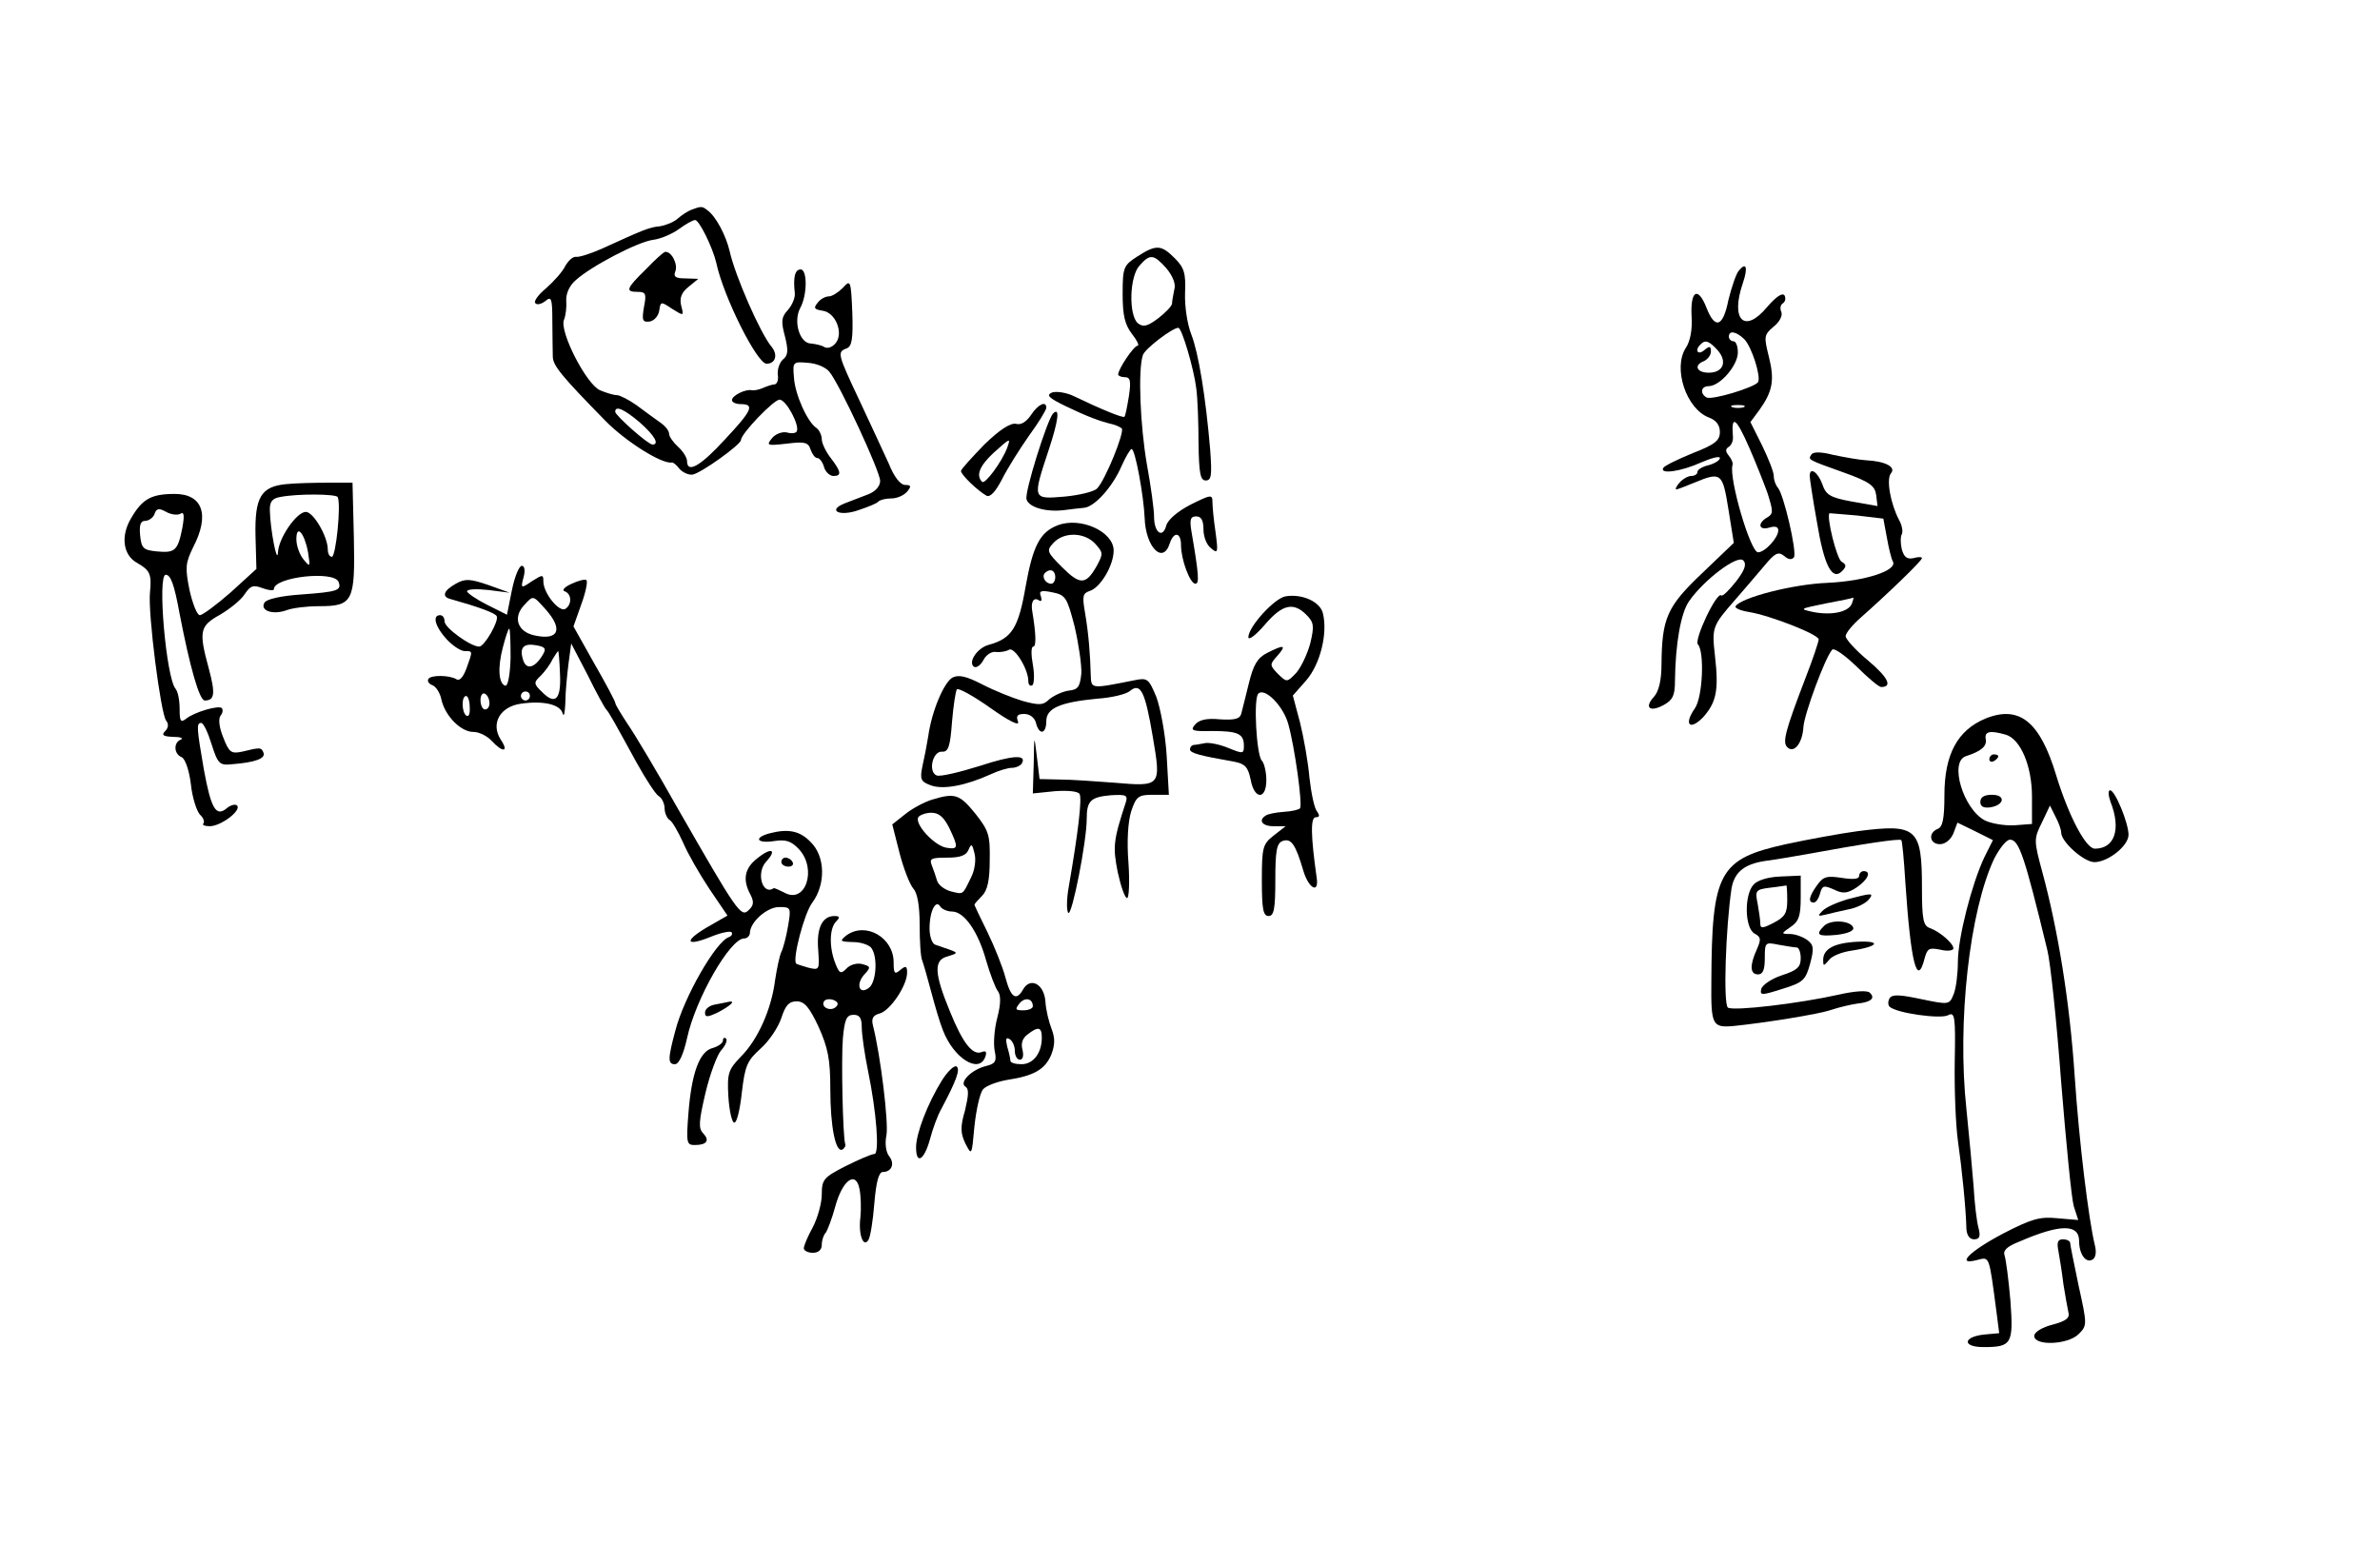 <?xml version="1.0" standalone="no"?>
<!DOCTYPE svg PUBLIC "-//W3C//DTD SVG 20010904//EN"
 "http://www.w3.org/TR/2001/REC-SVG-20010904/DTD/svg10.dtd">
<svg version="1.0" xmlns="http://www.w3.org/2000/svg"
 width="530pt" height="344pt" viewBox="0 0 530 344"
 preserveAspectRatio="xMidYMid meet">
<g transform="translate(0,344) scale(0.1,-0.1)"
fill="#000000" stroke="none">
<path d="M1540 2973 c-8 -3 -22 -12 -31 -20 -9 -8 -27 -15 -40 -17 -23 -2 -37
-8 -129 -50 -25 -11 -50 -19 -57 -18 -7 1 -17 -8 -24 -20 -6 -13 -26 -35 -43
-50 -17 -14 -28 -29 -24 -33 4 -5 14 -2 23 5 13 11 15 5 15 -46 0 -33 1 -68 1
-78 0 -20 20 -44 117 -143 45 -46 126 -97 148 -93 3 1 11 -6 17 -14 7 -8 20
-14 29 -13 19 3 108 67 108 77 0 14 73 90 86 90 15 0 46 -59 38 -71 -2 -4 -12
-5 -22 -2 -10 2 -25 -3 -33 -13 -13 -16 -11 -17 33 -12 40 5 48 3 53 -13 4
-11 10 -19 15 -19 5 0 12 -9 15 -20 3 -11 13 -20 21 -20 19 0 17 10 -6 40 -11
14 -20 33 -20 42 0 9 -6 21 -12 25 -20 13 -48 75 -50 113 -3 34 -2 35 31 32
19 -1 40 -10 48 -20 23 -28 113 -222 113 -243 0 -12 -11 -24 -27 -30 -16 -6
-39 -15 -52 -20 -40 -16 -11 -30 31 -15 21 7 41 15 44 19 4 4 17 7 29 7 13 0
28 7 35 15 10 12 9 15 -4 15 -11 0 -25 18 -37 48 -12 26 -41 89 -65 140 -49
104 -50 108 -29 116 12 4 15 21 13 80 -3 72 -4 74 -21 55 -10 -10 -24 -19 -31
-19 -8 0 -19 -6 -25 -14 -10 -12 -8 -15 11 -18 29 -4 47 -50 29 -72 -7 -9 -18
-13 -25 -9 -6 4 -20 7 -30 8 -25 0 -40 49 -24 79 16 29 16 86 1 86 -13 0 -17
-18 -13 -53 1 -10 -6 -27 -16 -38 -14 -15 -15 -25 -6 -58 8 -32 7 -43 -5 -52
-7 -7 -12 -21 -11 -33 2 -11 -1 -21 -7 -22 -5 0 -17 -4 -26 -8 -9 -4 -20 -6
-25 -5 -14 3 -44 -12 -44 -22 0 -5 9 -9 20 -9 31 0 25 -14 -36 -79 -54 -59
-84 -76 -84 -48 0 8 -9 22 -20 32 -11 10 -20 23 -20 29 0 7 -9 18 -21 26 -11
8 -35 25 -52 38 -17 12 -37 22 -43 22 -7 0 -24 5 -38 11 -31 14 -91 132 -80
157 4 10 6 28 5 42 -1 16 7 34 21 46 34 31 139 86 173 90 16 2 42 13 57 24 15
11 31 20 36 20 9 0 39 -61 47 -95 16 -76 91 -225 112 -225 20 0 26 20 11 38
-25 30 -81 158 -93 212 -8 35 -31 79 -50 92 -11 9 -14 9 -35 1z m-115 -474
c33 -29 44 -49 28 -49 -10 0 -83 65 -83 73 0 15 21 5 55 -24z"/>
<path d="M2533 2869 c-31 -20 -33 -24 -33 -84 0 -48 5 -68 21 -89 11 -14 17
-26 12 -26 -8 0 -43 -52 -43 -64 0 -3 7 -6 15 -6 12 0 14 -8 9 -42 -4 -24 -8
-45 -10 -46 -2 -4 -53 17 -111 45 -18 9 -40 12 -50 9 -14 -6 -8 -12 31 -31 46
-22 74 -33 104 -40 8 -2 16 -6 20 -9 7 -8 -37 -116 -55 -134 -7 -7 -40 -15
-73 -18 -71 -6 -71 -6 -35 103 22 66 26 98 10 82 -13 -14 -64 -176 -59 -191 5
-18 44 -29 84 -24 14 2 33 4 43 5 24 1 65 47 85 94 9 20 19 37 22 37 8 0 27
-105 29 -153 2 -66 41 -105 56 -57 9 27 25 25 25 -4 0 -32 20 -86 32 -86 9 0
8 19 -9 118 -4 25 -2 32 11 32 11 0 16 -9 16 -29 0 -16 7 -35 17 -42 15 -13
16 -10 10 35 -4 27 -7 57 -7 68 0 17 -3 17 -49 -6 -29 -15 -51 -34 -54 -47 -8
-29 -27 -15 -27 20 0 16 -7 68 -16 117 -15 87 -20 210 -9 243 4 14 66 61 79
61 8 0 35 -93 40 -135 3 -22 5 -77 5 -122 1 -67 4 -83 16 -83 13 0 14 12 10
68 -10 118 -26 216 -42 257 -9 23 -15 62 -14 92 2 45 -2 57 -23 78 -30 30 -41
31 -83 4z m64 -26 c15 -18 22 -36 18 -48 -2 -11 -5 -25 -5 -31 0 -5 -14 -20
-31 -33 -24 -18 -33 -20 -45 -11 -21 18 -19 105 4 129 23 26 31 25 59 -6z"/>
<path d="M1438 2840 c-44 -43 -46 -50 -18 -50 18 0 20 -4 14 -34 -5 -30 -3
-34 13 -32 10 2 19 12 21 24 3 21 4 21 29 4 26 -16 26 -16 20 7 -4 17 0 29 16
42 l22 18 -29 1 c-22 0 -27 4 -22 16 6 16 -9 45 -23 43 -3 0 -23 -18 -43 -39z"/>
<path d="M3872 2837 c-6 -7 -16 -37 -23 -65 -12 -61 -30 -66 -49 -17 -19 48
-36 38 -33 -19 2 -30 -3 -56 -13 -71 -29 -45 1 -136 52 -155 16 -6 24 -17 24
-32 0 -19 -11 -28 -60 -47 -34 -14 -63 -28 -66 -33 -9 -15 40 -8 84 12 23 10
42 15 42 10 0 -5 -11 -12 -25 -16 -14 -3 -25 -10 -25 -15 0 -5 -6 -9 -14 -9
-7 0 -19 -7 -26 -15 -7 -8 -10 -15 -7 -15 2 0 21 7 40 15 60 25 63 22 76 -59
l12 -75 -71 -68 c-78 -74 -89 -100 -90 -202 0 -36 -6 -61 -17 -73 -22 -24 -9
-35 22 -18 20 11 25 21 25 54 1 82 13 152 32 178 33 47 107 103 120 90 8 -8 4
-21 -16 -47 -16 -20 -30 -34 -33 -31 -10 9 -61 -99 -52 -109 15 -16 11 -118
-7 -143 -25 -36 -11 -50 19 -19 29 33 35 59 26 137 -7 62 -6 66 44 123 20 23
50 58 66 77 24 29 31 32 44 22 10 -9 17 -9 22 -3 7 12 -23 141 -36 155 -5 6
-9 17 -9 26 0 9 -12 39 -26 68 l-26 52 20 27 c30 42 34 67 21 119 -11 44 -11
48 10 66 13 10 21 24 18 33 -4 8 -2 17 4 20 5 4 6 11 3 17 -5 7 -19 -3 -39
-26 -50 -60 -82 -29 -54 53 12 35 8 49 -9 28z m12 -152 c17 -17 38 -84 31 -96
-8 -12 -104 -41 -115 -34 -15 9 -12 25 5 25 25 0 65 46 65 75 0 14 -4 25 -10
25 -5 0 -10 5 -10 10 0 15 16 12 34 -5z m-59 -25 c22 -25 13 -50 -20 -50 -27
0 -34 17 -10 26 8 4 15 13 15 21 0 13 -3 13 -15 3 -14 -12 -22 0 -8 13 10 11
19 8 38 -13z m58 -127 c-7 -2 -19 -2 -25 0 -7 3 -2 5 12 5 14 0 19 -2 13 -5z
m12 -89 c14 -32 32 -77 41 -102 13 -41 13 -46 0 -54 -23 -13 -20 -30 4 -23 13
4 20 2 20 -6 0 -17 -30 -49 -45 -49 -17 0 -65 164 -57 194 2 4 -2 14 -8 21 -8
10 -8 15 0 20 6 4 10 14 9 23 -4 50 7 42 36 -24z"/>
<path d="M2296 2516 c-10 -15 -22 -23 -33 -20 -12 3 -36 -12 -71 -46 -28 -29
-52 -55 -52 -59 0 -8 37 -44 57 -55 8 -4 20 9 34 36 12 24 39 67 60 97 22 30
39 58 39 63 0 16 -18 8 -34 -16z m-53 -73 c-12 -32 -50 -83 -56 -76 -14 14 -6
35 25 64 38 34 39 35 31 12z"/>
<path d="M4034 2428 c-8 -12 -10 -11 71 -40 59 -21 70 -30 73 -50 l3 -25 -57
10 c-49 9 -58 15 -66 39 -10 27 -28 39 -28 18 0 -5 7 -52 16 -102 16 -98 34
-132 56 -110 10 10 10 15 -1 21 -11 7 -34 100 -27 108 0 0 28 -2 61 -5 l59 -7
8 -43 c4 -23 10 -47 13 -52 12 -20 -60 -44 -145 -48 -78 -3 -193 -33 -205 -52
-3 -4 11 -10 30 -13 48 -8 155 -50 155 -61 0 -5 -13 -44 -29 -85 -46 -120 -52
-144 -41 -155 15 -15 34 9 36 45 2 29 48 154 64 172 4 5 28 -12 54 -37 25 -25
50 -46 55 -46 26 0 16 21 -29 59 -28 23 -50 48 -50 54 0 7 15 25 33 41 59 52
137 127 137 133 0 3 -9 3 -19 0 -14 -3 -21 2 -26 20 -3 13 -3 28 0 33 3 5 1
20 -6 32 -19 36 -29 91 -18 104 12 14 -13 27 -56 29 -16 1 -49 7 -73 12 -27 7
-44 7 -48 1z m90 -332 c-7 -19 -45 -27 -86 -19 -32 7 -31 7 27 19 33 6 61 12
62 13 1 0 0 -5 -3 -13z"/>
<path d="M639 2362 c-58 -5 -72 -29 -70 -116 l2 -73 -57 -52 c-32 -28 -63 -51
-69 -51 -6 0 -16 25 -23 56 -10 50 -9 60 8 95 38 73 21 119 -41 119 -52 0 -72
-11 -97 -54 -24 -40 -18 -83 14 -100 28 -16 32 -25 28 -65 -5 -46 24 -271 36
-286 6 -7 5 -16 -2 -23 -9 -9 -5 -12 17 -13 17 0 24 -3 18 -6 -17 -6 -16 -32
1 -39 8 -3 17 -28 21 -60 3 -30 13 -60 20 -68 8 -7 11 -16 8 -20 -4 -3 3 -6
14 -6 25 0 71 35 61 46 -4 4 -15 1 -23 -6 -24 -20 -35 -1 -51 86 -16 93 -17
104 -6 104 5 0 15 -21 23 -47 14 -44 18 -48 45 -45 53 4 75 13 71 25 -5 13 -7
13 -48 3 -24 -5 -29 -2 -42 32 -9 22 -11 41 -6 48 5 6 6 13 3 17 -7 7 -62 -9
-80 -24 -12 -9 -14 -5 -14 23 0 19 -4 38 -9 44 -21 24 -41 254 -22 254 11 0
19 -21 31 -87 23 -119 44 -193 56 -193 22 0 24 15 9 71 -23 84 -20 95 25 120
22 13 47 33 55 46 13 19 19 21 40 13 14 -5 25 -6 25 -2 0 27 134 42 144 16 7
-19 -2 -22 -84 -28 -44 -3 -76 -10 -81 -18 -11 -18 19 -28 49 -17 13 5 45 9
72 9 76 0 81 10 78 153 l-3 122 -55 0 c-30 0 -71 -1 -91 -3z m113 -29 c8 -16
-4 -133 -13 -133 -5 0 -9 7 -9 16 0 29 -32 84 -49 84 -20 0 -61 -58 -62 -91
-2 -27 -17 52 -18 93 -1 20 5 28 22 31 39 8 126 7 129 0z m-350 -37 c8 5 9 -4
4 -32 -10 -50 -16 -56 -57 -52 -30 3 -34 7 -37 36 -2 23 1 32 11 32 8 0 18 7
21 15 4 13 10 14 26 5 11 -6 25 -8 32 -4z m284 -86 c5 -33 5 -34 -10 -16 -9
11 -16 31 -16 45 0 35 18 14 26 -29z"/>
<path d="M2355 2270 c-39 -15 -55 -46 -71 -136 -16 -93 -31 -116 -82 -130 -26
-7 -47 -39 -33 -49 6 -3 15 4 21 15 6 12 19 20 28 18 9 -1 22 1 29 5 12 7 43
-43 43 -70 0 -8 4 -12 9 -9 4 3 5 24 1 46 -4 22 -4 40 1 40 7 0 6 29 -2 77 -4
21 2 33 13 27 7 -5 9 -2 6 8 -5 12 0 14 25 9 30 -6 33 -11 50 -76 9 -39 16
-86 15 -105 -3 -29 -7 -36 -28 -38 -14 -2 -33 -11 -43 -19 -14 -14 -23 -14
-60 -4 -23 7 -63 23 -90 37 -35 18 -52 22 -66 15 -19 -11 -46 -74 -54 -131 -3
-19 -9 -50 -13 -67 -6 -29 -3 -34 19 -42 27 -10 77 -1 134 25 17 8 38 14 46
14 9 0 18 4 22 9 13 21 -18 20 -94 -5 -45 -14 -87 -24 -95 -21 -20 8 -9 55 12
53 14 -1 18 12 22 66 3 36 8 69 11 73 4 3 37 -15 75 -42 41 -29 65 -41 61 -30
-5 13 -1 17 14 17 12 0 23 -8 26 -20 7 -28 23 -25 23 4 0 29 31 42 113 50 32
2 65 10 73 17 24 20 34 -1 51 -101 19 -112 19 -112 -87 -103 -41 3 -95 7 -120
7 l-45 1 -6 50 c-6 50 -6 50 -7 -16 l-2 -66 49 5 c28 2 51 0 55 -6 6 -10 -3
-86 -24 -207 -5 -27 -5 -54 -1 -58 8 -8 41 159 41 209 0 41 9 49 54 53 34 2
38 0 33 -16 -28 -85 -29 -99 -18 -155 7 -32 16 -58 21 -58 4 0 6 35 3 78 -4
49 -1 92 6 115 11 33 16 37 48 37 l36 0 -5 88 c-3 48 -14 106 -23 130 -17 41
-20 43 -49 37 -96 -19 -96 -20 -97 11 -1 45 -5 95 -13 141 -6 35 -5 42 11 47
24 8 53 57 53 90 0 42 -74 76 -125 56z m84 -41 c18 -20 18 -22 3 -50 -24 -42
-37 -42 -77 -2 -34 34 -35 37 -19 54 23 25 69 24 93 -2z m-89 -74 c0 -8 -4
-15 -9 -15 -13 0 -22 16 -14 24 11 11 23 6 23 -9z"/>
<path d="M1140 2126 l-11 -55 -44 22 c-24 12 -44 26 -45 30 0 5 21 6 48 3 l47
-6 -47 17 c-41 14 -52 15 -73 3 -27 -15 -32 -29 -12 -34 64 -18 99 -31 103
-38 6 -10 -27 -68 -39 -68 -19 0 -77 42 -77 56 0 8 -4 14 -10 14 -18 0 -11
-26 15 -54 13 -14 31 -26 40 -26 18 0 18 1 4 -38 -7 -19 -15 -29 -22 -25 -16
10 -58 10 -63 1 -3 -5 1 -11 9 -14 8 -3 17 -17 20 -32 8 -36 43 -72 71 -72 13
0 31 -9 41 -20 25 -27 39 -25 20 3 -23 36 -1 74 46 80 50 7 87 -2 92 -22 3 -9
5 2 6 25 0 23 4 62 7 86 l6 45 37 -71 c19 -39 38 -73 41 -76 6 -6 17 -26 68
-119 20 -36 42 -70 49 -74 7 -4 13 -17 13 -27 0 -10 5 -22 11 -26 6 -3 19 -26
30 -50 10 -24 37 -71 59 -104 l40 -59 -47 -27 c-52 -31 -45 -43 13 -19 20 8
40 12 43 9 3 -4 0 -9 -6 -11 -29 -10 -100 -134 -119 -208 -17 -63 -17 -75 -1
-75 9 0 19 22 27 58 19 88 96 222 127 222 7 0 13 6 13 13 1 24 38 57 65 57 26
0 27 -1 20 -42 -4 -24 -11 -50 -15 -58 -4 -8 -10 -37 -14 -63 -8 -64 -38 -132
-76 -170 -28 -29 -31 -37 -28 -89 2 -32 8 -58 13 -58 6 -1 13 30 17 67 7 60
12 71 42 98 19 17 39 47 46 68 9 28 17 37 34 37 17 0 28 -12 49 -57 21 -47 26
-73 26 -138 0 -85 12 -143 27 -135 5 3 8 9 6 13 -5 17 -9 185 -5 235 4 42 8
52 24 52 13 0 18 -7 18 -27 0 -16 6 -59 14 -98 19 -92 26 -185 14 -185 -6 0
-34 -12 -64 -27 -49 -25 -53 -30 -53 -63 0 -19 -9 -52 -20 -73 -11 -20 -20
-41 -20 -47 0 -5 9 -10 20 -10 13 0 20 7 20 18 0 10 4 22 9 27 4 6 14 32 21
58 16 59 46 81 54 39 3 -15 4 -43 2 -63 -5 -39 7 -69 18 -50 4 6 10 42 13 81
4 48 10 70 19 70 20 0 27 19 14 35 -7 9 -10 28 -6 47 5 28 -13 177 -30 244 -4
16 0 23 15 27 23 6 61 62 61 91 0 15 -3 16 -15 6 -13 -11 -15 -8 -15 17 0 55
-62 91 -105 60 -16 -13 -15 -14 15 -15 18 0 37 -7 41 -14 14 -21 10 -74 -5
-87 -22 -18 -31 6 -12 28 16 17 15 19 -4 24 -11 3 -27 -1 -35 -10 -13 -13 -16
-11 -25 12 -14 36 -13 78 2 93 9 9 8 12 -4 12 -27 0 -40 -27 -36 -75 3 -45 3
-46 -22 -40 -14 4 -26 8 -27 9 -9 9 18 113 36 136 30 41 29 103 -4 135 -24 25
-50 30 -92 19 -36 -10 -27 -23 11 -17 26 4 38 0 55 -18 41 -44 15 -123 -32
-97 -12 6 -23 11 -24 10 -25 -17 -40 34 -17 59 25 27 12 33 -19 8 -29 -22 -34
-48 -16 -81 8 -16 8 -24 -4 -35 -17 -17 -26 -3 -158 227 -45 80 -95 164 -111
187 -15 23 -28 44 -28 48 0 3 -21 43 -47 88 l-46 82 17 48 c10 27 15 51 12 55
-3 3 -18 -1 -33 -8 -16 -7 -23 -15 -15 -17 15 -6 16 -29 1 -39 -14 -8 -48 34
-49 60 0 17 -1 17 -25 2 -25 -17 -26 -17 -19 9 4 15 2 25 -4 25 -6 0 -16 -24
-22 -54z m75 -43 c40 -45 29 -70 -25 -58 -37 8 -48 39 -24 66 22 24 20 24 49
-8z m-78 -108 c-1 -38 -6 -64 -12 -62 -15 5 -17 41 -5 86 6 23 12 41 14 41 2
0 3 -29 3 -65z m70 4 c-17 -27 -35 -31 -42 -9 -9 28 1 38 29 33 22 -4 23 -8
13 -24z m40 -39 c3 -57 -10 -71 -39 -42 -20 19 -20 22 -4 37 9 9 21 25 26 36
6 10 12 19 13 19 1 0 3 -22 4 -50z m-157 -66 c0 -8 -4 -14 -10 -14 -5 0 -10 9
-10 21 0 11 5 17 10 14 6 -3 10 -13 10 -21z m90 16 c0 -5 -4 -10 -10 -10 -5 0
-10 5 -10 10 0 6 5 10 10 10 6 0 10 -4 10 -10z m-134 -25 c1 -14 -2 -22 -7
-19 -11 6 -12 44 -1 44 4 0 8 -11 8 -25z m816 -667 c-12 -12 -35 -1 -27 12 3
5 13 6 21 3 10 -4 12 -9 6 -15z"/>
<path d="M2863 2112 c-25 -4 -83 -68 -83 -91 0 -8 16 4 36 27 39 46 64 52 93
23 17 -17 18 -25 9 -63 -6 -23 -20 -53 -31 -66 -21 -22 -21 -22 -41 -3 -19 20
-19 21 -1 41 21 24 14 25 -23 6 -22 -11 -31 -27 -41 -68 -7 -29 -15 -60 -17
-68 -3 -11 -15 -14 -47 -12 -30 3 -47 -1 -56 -12 -11 -13 -6 -15 38 -14 58 0
71 -6 71 -33 0 -18 -2 -18 -34 -5 -19 8 -43 13 -53 11 -10 -2 -21 -4 -25 -4
-5 -1 -8 -5 -8 -10 0 -8 22 -14 97 -27 26 -5 32 -12 38 -40 8 -45 35 -46 35
-1 0 18 -5 38 -10 43 -12 12 -19 138 -8 149 14 15 56 -27 67 -68 14 -50 32
-178 26 -187 -2 -3 -18 -7 -36 -8 -17 -1 -36 -5 -40 -8 -18 -11 -8 -24 17 -24
l27 0 -27 -21 c-24 -19 -26 -26 -26 -100 0 -64 3 -79 15 -79 12 0 15 16 15 80
0 65 3 82 16 87 19 7 29 -7 46 -65 12 -41 36 -54 30 -16 -13 92 -14 134 -2
134 9 0 9 4 3 13 -6 6 -13 40 -17 75 -3 35 -13 91 -21 123 l-16 60 30 34 c31
36 48 104 37 149 -6 26 -46 44 -83 38z"/>
<path d="M4422 1840 c-63 -26 -92 -80 -92 -171 0 -53 -4 -71 -15 -75 -22 -9
-18 -34 5 -34 12 0 24 10 30 24 l9 24 39 -19 40 -20 -19 -38 c-28 -59 -59
-180 -59 -233 0 -26 -4 -58 -9 -71 -10 -25 -10 -25 -73 -12 -47 10 -64 11 -70
2 -4 -7 -4 -15 0 -19 14 -14 113 -28 130 -19 15 8 17 -1 15 -102 -1 -62 2
-141 7 -177 9 -63 18 -152 19 -197 1 -14 7 -23 17 -23 12 0 15 6 10 25 -4 14
-9 56 -11 93 -3 37 -10 114 -16 172 -21 194 7 442 62 558 12 23 27 42 35 42
20 0 32 -35 83 -245 7 -27 21 -160 31 -295 11 -135 23 -259 28 -276 l10 -31
-47 4 c-39 4 -58 -2 -120 -34 -76 -40 -107 -72 -58 -59 28 7 26 12 43 -116 l6
-47 -33 -3 c-48 -5 -50 -28 -2 -28 63 0 67 7 60 103 -4 47 -10 92 -13 101 -4
11 5 20 33 31 90 39 133 40 133 1 0 -29 15 -50 30 -41 7 4 9 17 5 32 -14 58
-35 229 -45 378 -11 164 -37 324 -72 453 -19 70 -19 74 -1 110 l18 38 12 -24
c7 -13 13 -29 13 -36 0 -21 51 -66 74 -66 30 0 76 36 76 61 0 26 -30 99 -41
99 -5 0 -4 -12 1 -26 24 -61 9 -104 -35 -104 -20 0 -58 72 -86 163 -36 120
-82 157 -157 127z m44 -36 c33 -9 59 -69 59 -138 l0 -61 -40 -3 c-22 -1 -51 4
-65 11 -48 25 -80 131 -42 143 34 11 47 22 44 38 -3 17 9 20 44 10z"/>
<path d="M4430 1749 c0 -5 5 -7 10 -4 6 3 10 8 10 11 0 2 -4 4 -10 4 -5 0 -10
-5 -10 -11z"/>
<path d="M4410 1654 c0 -10 7 -14 22 -12 32 5 35 28 4 28 -17 0 -26 -5 -26
-16z"/>
<path d="M2075 1659 c-16 -5 -43 -19 -59 -32 l-29 -23 16 -63 c9 -35 23 -71
31 -80 9 -10 14 -38 14 -81 0 -36 2 -72 6 -80 3 -8 12 -40 20 -70 8 -30 19
-68 26 -85 24 -62 80 -97 94 -59 4 11 2 15 -8 11 -20 -8 -42 20 -70 89 -36 87
-37 116 -6 124 23 7 24 8 5 15 -11 4 -26 9 -32 11 -7 2 -13 18 -13 36 0 39 14
66 24 49 4 -6 16 -11 26 -11 27 0 58 -44 76 -109 9 -31 21 -62 26 -68 7 -9 7
-28 -1 -59 -7 -26 -9 -59 -6 -74 5 -23 2 -29 -19 -34 -33 -8 -61 -37 -46 -46
8 -5 7 -19 -1 -53 -11 -37 -10 -51 1 -74 14 -27 14 -27 20 39 4 37 12 73 19
82 7 8 31 17 54 21 59 9 84 23 98 56 8 21 9 36 1 57 -6 15 -13 43 -14 62 -3
39 -34 55 -50 26 -15 -26 -27 -18 -39 27 -6 23 -24 68 -40 101 -16 32 -29 60
-29 61 0 2 8 11 17 20 12 12 17 35 17 79 1 56 -2 66 -32 104 -35 43 -45 47
-97 31z m39 -63 c21 -44 20 -48 -6 -44 -27 4 -72 53 -63 68 3 5 17 10 29 10
17 0 28 -10 40 -34z m48 -111 c-19 -39 -16 -37 -45 -30 -14 4 -27 14 -30 23
-3 10 -8 25 -12 35 -6 15 -1 17 34 17 30 0 43 5 48 18 6 14 8 13 13 -8 4 -14
1 -38 -8 -55z m138 -286 c0 -5 -10 -9 -21 -9 -18 0 -19 2 -9 15 12 15 30 12
30 -6z m20 -70 c0 -34 -19 -59 -45 -59 -14 0 -25 3 -25 8 0 4 -3 18 -7 31 -4
17 -3 22 5 17 7 -4 12 -16 12 -27 0 -10 5 -19 11 -19 7 0 9 9 6 22 -4 14 0 26
11 34 24 19 32 17 32 -7z"/>
<path d="M4137 1589 c-37 -5 -109 -18 -160 -29 -149 -33 -165 -62 -166 -306
-1 -97 2 -103 49 -99 69 7 189 26 218 36 18 6 44 12 58 14 30 3 41 12 28 24
-5 6 -34 4 -69 -4 -89 -20 -234 -37 -247 -29 -11 7 -5 179 8 266 7 38 31 56
85 62 13 2 51 8 84 14 125 23 205 35 209 31 2 -2 6 -44 9 -94 12 -178 26 -236
43 -169 6 22 10 24 35 19 16 -4 29 -2 29 3 0 11 -30 37 -52 45 -15 5 -18 19
-18 89 0 134 -11 144 -143 127z"/>
<path d="M1740 1520 c0 -5 7 -10 16 -10 8 0 12 5 9 10 -3 6 -10 10 -16 10 -5
0 -9 -4 -9 -10z"/>
<path d="M4140 1489 c0 -7 -14 -8 -39 -4 -33 5 -41 3 -55 -17 -18 -25 -20 -38
-7 -38 5 0 11 9 14 20 5 18 8 19 31 9 20 -10 30 -9 51 5 25 17 33 36 15 36 -5
0 -10 -5 -10 -11z"/>
<path d="M3905 1470 c-21 -23 -20 -96 2 -109 15 -8 15 -13 5 -36 -16 -35 -15
-55 3 -55 11 0 15 11 15 36 0 36 1 36 31 30 17 -3 35 -6 40 -6 5 0 9 -11 9
-24 0 -20 -8 -27 -42 -38 -24 -8 -44 -22 -46 -31 -3 -14 1 -14 48 1 46 14 51
20 61 56 9 34 8 42 -7 53 -10 7 -27 13 -38 13 -20 0 -20 1 2 16 18 12 22 25
22 65 l0 49 -45 -2 c-27 -1 -51 -8 -60 -18z m75 -35 c0 -28 -5 -37 -30 -50
-25 -13 -30 -13 -30 -2 0 8 -3 28 -6 45 -6 29 -4 31 27 35 19 2 35 5 37 5 1 1
2 -14 2 -33z"/>
<path d="M4113 1437 c-23 -7 -48 -18 -55 -26 -11 -11 -10 -12 7 -8 11 3 34 8
52 12 17 3 37 13 44 21 13 16 9 16 -48 1z"/>
<path d="M4062 1378 c-20 -20 -14 -24 28 -20 25 3 39 9 37 16 -5 16 -50 19
-65 4z"/>
<path d="M4125 1342 c-44 -4 -65 -17 -65 -40 0 -14 1 -14 13 0 6 9 29 18 51
21 65 10 66 24 1 19z"/>
<path d="M1593 1203 c-13 -2 -23 -10 -23 -18 0 -11 5 -11 30 1 28 15 39 26 23
23 -5 -1 -18 -4 -30 -6z"/>
<path d="M1610 1123 c0 -6 -10 -13 -23 -17 -29 -7 -47 -55 -54 -146 -5 -65 -4
-70 14 -70 27 0 34 10 19 26 -11 11 -10 26 5 90 10 42 26 85 35 95 10 11 14
22 11 26 -4 3 -7 2 -7 -4z"/>
<path d="M2097 1033 c-31 -50 -57 -117 -57 -148 0 -40 18 -29 31 18 6 23 17
53 25 67 34 64 43 89 34 95 -5 3 -20 -11 -33 -32z"/>
<path d="M4584 653 c3 -16 8 -48 11 -73 4 -25 9 -53 11 -62 4 -13 -5 -20 -35
-28 -24 -6 -41 -17 -41 -25 0 -23 75 -20 99 4 19 19 19 21 0 107 -10 48 -19
92 -19 96 0 4 -7 8 -16 8 -12 0 -14 -7 -10 -27z"/>
</g>
</svg>

